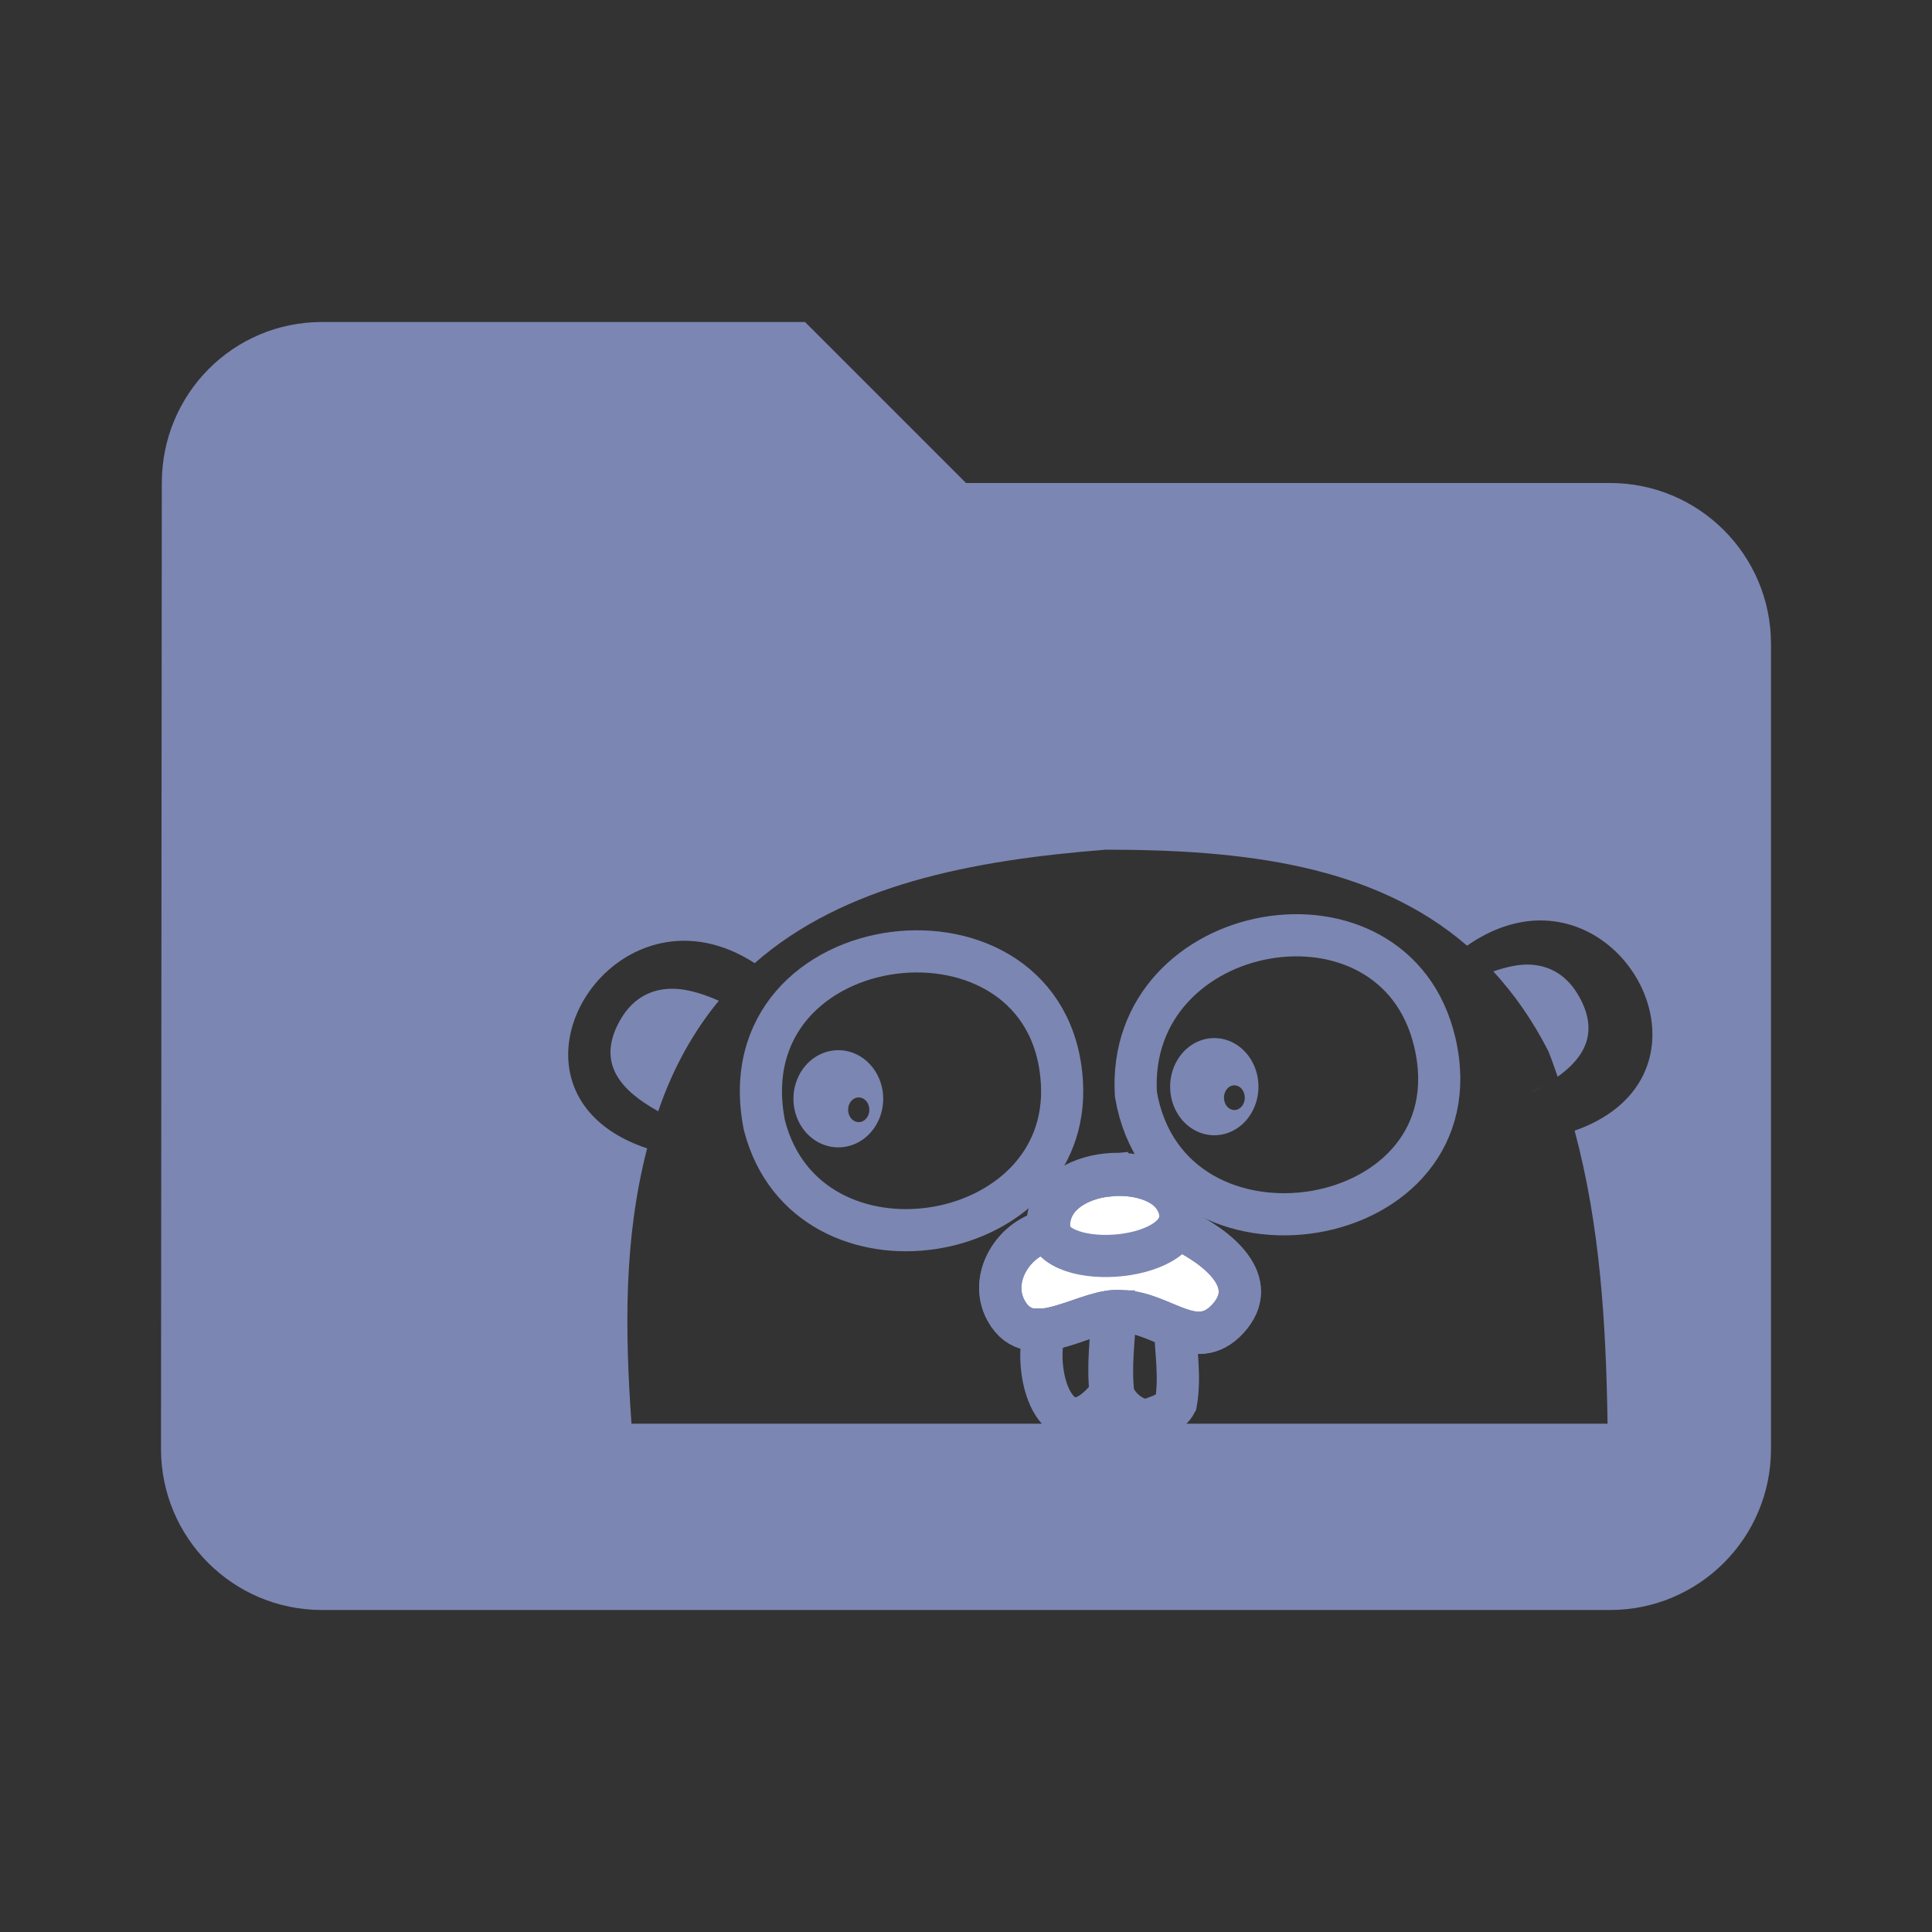 <svg fill="#7c86b2" viewBox="0 0 48 48" xmlns="http://www.w3.org/2000/svg" xmlns:xlink="http://www.w3.org/1999/xlink"><rect x="0" y="0" width="48" height="48" fill="#333333" stroke="none"/><defs><clipPath id="a"><path d="m-35.56-105.49h500.21v314.11h-500.21z" fill="#fff" fill-rule="evenodd" stroke="#fff" stroke-width="2"/></clipPath><clipPath id="b"><path d="m-35.56-105.49h500.21v314.11h-500.21z" fill="#fff" fill-rule="evenodd" stroke="#fff" stroke-width="2"/></clipPath><clipPath id="c"><path d="m-35.56-105.49h500.21v314.11h-500.21z" fill="#fff" fill-rule="evenodd" stroke="#fff" stroke-width="2"/></clipPath><clipPath id="d"><path d="m-35.56-105.49h500.21v314.11h-500.21z" fill="#fff" fill-rule="evenodd" stroke="#fff" stroke-width="2"/></clipPath><clipPath id="e"><path d="m-35.56-105.49h500.21v314.11h-500.21z" fill="#fff" fill-rule="evenodd" stroke="#fff" stroke-width="2"/></clipPath><clipPath id="f"><path d="m-35.56-105.49h500.21v314.11h-500.21z" fill="#fff" fill-rule="evenodd" stroke="#fff" stroke-width="2"/></clipPath><clipPath id="g"><path d="m-35.56-105.49h500.21v314.11h-500.21z" fill="#fff" fill-rule="evenodd" stroke="#fff" stroke-width="2"/></clipPath><clipPath id="h"><path d="m-35.56-105.49h500.21v314.11h-500.21z" fill="#fff" fill-rule="evenodd" stroke="#fff" stroke-width="2"/></clipPath><clipPath id="i"><path d="m-35.56-105.49h500.21v314.11h-500.21z" fill="#fff" fill-rule="evenodd" stroke="#fff" stroke-width="2"/></clipPath></defs><path d="m8 8c-2.21 0-3.98 1.79-3.98 4l-.02 24c0 2.21 1.79 4 4 4h32c2.21 0 4-1.79 4-4v-20c0-2.21-1.79-4-4-4h-16l-4-4h-12m19.459 13.11c3.403 0 6.646.364 8.99 2.385.667-.464 1.323-.647 1.92-.625 2.601.096 4.102 4.045.752 5.221.637 2.373.781 4.816.818 7.281h-24.25c-.162-2.295-.197-4.58.389-6.84-3.392-1.133-1.879-4.965.723-5.152.608-.044 1.273.114 1.949.549 2.216-1.943 5.381-2.555 8.709-2.818"/><g fill-rule="evenodd"><path clip-path="url(#c)" d="m16.572 24.57c-.472.038-.887.273-1.178.799-.585 1.057.042 1.732.959 2.24.372-1.092.887-1.992 1.506-2.746-.441-.195-.884-.325-1.287-.293"/><path clip-path="url(#b)" d="m52.13 19.49c-.302-.024-.629.054-.959.166.513.558.975 1.211 1.369 1.986.085.209.155.42.23.631.668-.478 1.029-1.097.537-1.984-.291-.525-.706-.761-1.178-.799m-1.514.383l.014.023c.001 0 .001 0 .002 0l-.014-.023c-.001 0-.001 0-.002 0zm2.027 2.479c-.154.103-.31.205-.488.295l.002.002c.178-.09.331-.195.486-.297" transform="translate(-14.07 4.478)"/><g fill="none" stroke="#7c86b2" stroke-linecap="round"><g stroke-width="13.966"><path clip-path="url(#e)" d="m206.17 94.16c10.838 63 113.82 46.34 99.03-17.197-13.264-56.98-102.63-41.21-99.03 17.197" transform="matrix(.075 0 0 .075 12.759 20.13)"/><path clip-path="url(#f)" d="m83.1 104.35c14.05 54.85 101.86 40.807 98.55-14.213-3.966-65.895-111.98-53.18-98.55 14.213" transform="matrix(.075 0 0 .075 12.759 20.13)"/></g><path clip-path="url(#g)" d="m27.883 32.576c-.054-.007-.115.004-.172.006-.034.697-.137 1.377-.049 2.076.147.344.457.585.824.643.266-.12.573-.152.73-.449.111-.626-.004-1.28-.018-1.875-.41-.155-.842-.391-1.316-.4z" stroke-width="1.05"/></g><path d="M20.828 26.092A1.115 1.208 0 0 0 19.713 27.299 1.115 1.208 0 0 0  20.828 28.506 1.115 1.208 0 0 0  21.943 27.299 1.115 1.208 0 0 0  20.828 26.092M21.316 27.266A.263.307 0 0 1 21.334 27.266.263.307 0 0 1  21.598 27.572.263.307 0 0 1  21.334 27.879.263.307 0 0 1  21.072 27.572.263.307 0 0 1  21.316 27.266"/><path d="M30.17 25.791A1.096 1.208 0 0 0 29.072 26.998 1.096 1.208 0 0 0  30.17 28.205 1.096 1.208 0 0 0  31.266 26.998 1.096 1.208 0 0 0  30.17 25.791M30.65 26.965A.258.307 0 0 1 30.668 26.965.258.307 0 0 1  30.926 27.271.258.307 0 0 1  30.668 27.578.258.307 0 0 1  30.41 27.271.258.307 0 0 1  30.65 26.965"/><g stroke="#7c86b2"><g stroke-linecap="round" stroke-width="1.05"><path clip-path="url(#d)" d="m27.543 29.2c-.784.081-1.516.523-1.482 1.309.003.024.016.044.021.066-.863.14-1.539 1.165-1.084 1.988.624 1.13 2.02-.1 2.885.016.999.02 1.817 1.056 2.619.188.843-.913-.248-1.79-1.213-2.24.073-.139.1-.295.053-.471-.177-.657-1.014-.937-1.799-.855z" fill="#fff"/><g fill="none"><path clip-path="url(#i)" d="m27.646 32.584c-.389.036-.845.238-1.283.361-.138.04-.275.071-.406.086-.001 0-.001 0-.002 0-.336 1.221.393 3.236 1.643 1.59-.087-.686.013-1.354.049-2.037z"/><path clip-path="url(#a)" d="m27.543 29.2c-.784.081-1.516.523-1.482 1.309.003.024.016.044.021.066-.863.14-1.539 1.165-1.084 1.988.624 1.13 2.02-.1 2.885.016.999.02 1.817 1.056 2.619.188.843-.913-.248-1.79-1.213-2.24.073-.139.1-.295.053-.471-.177-.657-1.014-.937-1.799-.855z"/></g></g><path clip-path="url(#h)" d="m176.91 138.04c-.893-20.891 38.938-23.503 43.642-6.02 4.692 17.446-41.681 21.498-43.642 6.02z" fill="none" stroke-width="13.966" transform="matrix(.075 0 0 .075 12.759 20.13)"/></g></g></svg>